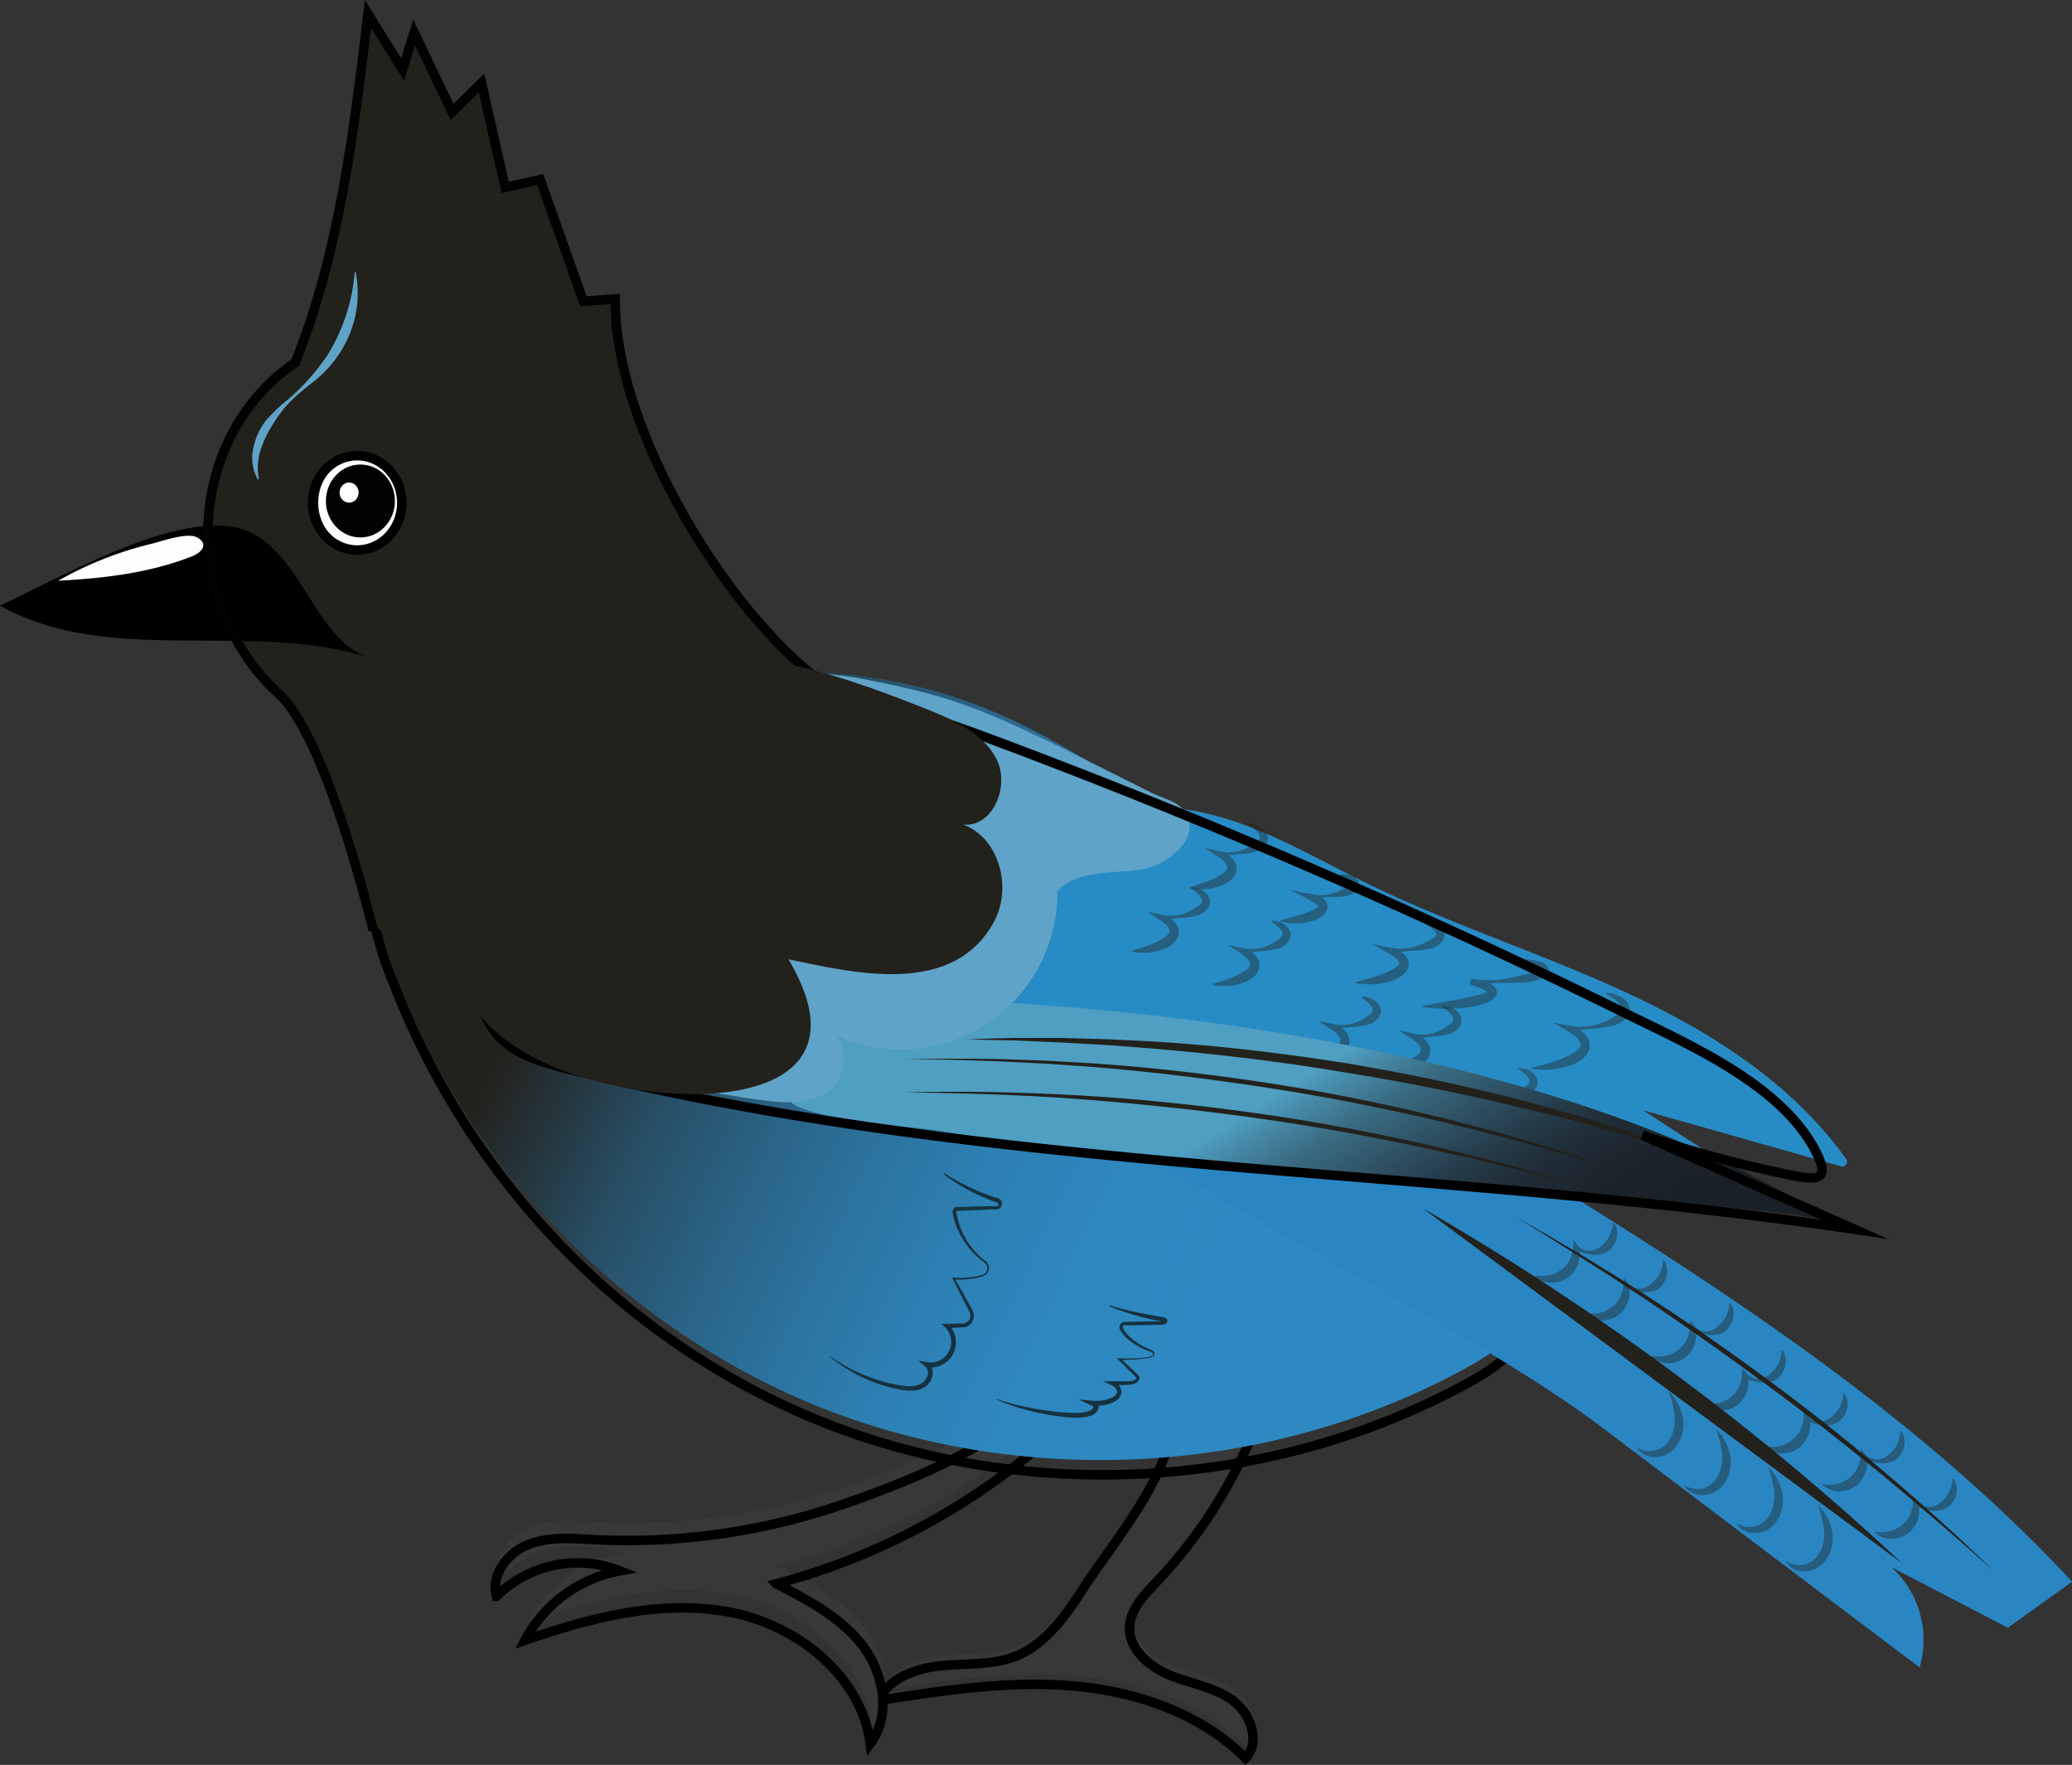 <svg id="Layer_1" data-name="Layer 1" xmlns="http://www.w3.org/2000/svg" xmlns:xlink="http://www.w3.org/1999/xlink" viewBox="0 0 436.53 371.72"><rect x="0" y="0" width="436.53" height="371.72" fill="#333333" stroke="none"/><defs><style>.cls-1{fill:#383838;}.cls-12,.cls-2{fill:none;stroke-miterlimit:10;stroke-width:2px;}.cls-2{stroke:#000;}.cls-3{fill:url(#linear-gradient);}.cls-4{fill:#2986c3;}.cls-5{fill:#23211c;}.cls-6{fill:#fff;}.cls-7{fill:#020202;}.cls-8{fill:#278cc5;}.cls-9{opacity:0.41;}.cls-10{fill:url(#linear-gradient-2);}.cls-11{fill:#5fa3c8;}.cls-12{stroke:#020202;}.cls-13{fill:#153240;}.cls-14{fill:#fdfdfd;}</style><linearGradient id="linear-gradient" x1="-2037.83" y1="378.99" x2="-1817.41" y2="274.73" gradientTransform="matrix(-1, 0, 0, 1, -1665.18, 0)" gradientUnits="userSpaceOnUse"><stop offset="0.19" stop-color="#2e89c2"/><stop offset="0.3" stop-color="#2e87be"/><stop offset="0.4" stop-color="#2d80b3"/><stop offset="0.49" stop-color="#2c74a1"/><stop offset="0.58" stop-color="#2a6487"/><stop offset="0.68" stop-color="#284f66"/><stop offset="0.76" stop-color="#25363d"/><stop offset="0.83" stop-color="#23211c"/></linearGradient><linearGradient id="linear-gradient-2" x1="-2037.18" y1="390.01" x2="-1916.66" y2="198.14" gradientTransform="matrix(-1, 0, 0, 1, -1665.18, 0)" gradientUnits="userSpaceOnUse"><stop offset="0" stop-color="#1a2027"/><stop offset="0.05" stop-color="#1b232b"/><stop offset="0.1" stop-color="#1f2c36"/><stop offset="0.14" stop-color="#253b48"/><stop offset="0.18" stop-color="#2e5062"/><stop offset="0.23" stop-color="#3a6c83"/><stop offset="0.27" stop-color="#478dac"/><stop offset="0.29" stop-color="#4f9fc2"/></linearGradient></defs><title>jay</title><path class="cls-1" d="M298.26,436c-3.6,5.5-7.71,11.19-13.83,13.6-4.92,1.95-10.4,1.47-15.66,2s-11,2.53-13.23,7.33c13.41-2.09,27-4.19,40.49-3.1s27.23,5.66,36.85,15.24c3.25-3.42,1.09-9.42-2.74-12.18s-8.7-3.49-13.08-5.24-8.74-5.39-8.61-10.1c.1-3.82,3.08-6.85,5.71-9.63a102,102,0,0,0,25.15-46.4c-4.11.54-23.09.38-25.39,3.36s1.82,4.1,2.77,7.45C319.65,408.83,303.7,427.16,298.26,436Z" transform="translate(-69.98 -102.9)"/><path class="cls-2" d="M297.78,438.13c-3.6,5.51-7.72,11.2-13.83,13.61-4.92,1.94-10.4,1.47-15.66,2s-11,2.52-13.24,7.33c13.41-2.09,27-4.19,40.5-3.11s27.23,5.67,36.84,15.24c3.25-3.42,1.09-9.41-2.73-12.17s-8.7-3.49-13.08-5.25-8.75-5.38-8.62-10.1c.11-3.82,3.08-6.85,5.72-9.62a102,102,0,0,0,25.14-46.4c-4.1.54-23.08.38-25.39,3.36s1.83,4.1,2.77,7.45C319.17,411,303.22,429.29,297.78,438.13Z" transform="translate(-69.98 -102.9)"/><path class="cls-1" d="M195.7,423.47c-4.69-.24-9.56-.7-13.94,1s-8,6.4-6.76,10.92a24.36,24.36,0,0,1,26-5.35A28.49,28.49,0,0,0,181,444.68c13.77-4.76,28.46-8.59,42.79-6s28.08,13.32,30,27.77c4.5-6,2.89-14.87-1.7-20.77s-11.44-9.5-18.08-12.91A141.33,141.33,0,0,0,297,396.85a41.57,41.57,0,0,0-6.53-4c-9.87,10.83-28.42,18.28-42,23A139.39,139.39,0,0,1,195.7,423.47Z" transform="translate(-69.98 -102.9)"/><path class="cls-2" d="M195.28,427.19c-4.69-.24-9.56-.7-13.94,1s-8,6.4-6.76,10.92a24.36,24.36,0,0,1,26-5.35,28.47,28.47,0,0,0-20,14.63c13.76-4.76,28.46-8.59,42.79-6s28.08,13.32,29.95,27.77c4.5-6,2.88-14.87-1.7-20.77s-11.44-9.5-18.08-12.91a141.33,141.33,0,0,0,63.06-35.95,40.91,40.91,0,0,0-6.54-3.95c-9.87,10.83-28.41,18.28-42,23A139.39,139.39,0,0,1,195.28,427.19Z" transform="translate(-69.98 -102.9)"/><path class="cls-3" d="M238.48,397.52c44.75,19.39,98.44,16.78,141.09-6.87,5.6-3.11,11.66-7.6,11.83-14,.22-8.64-9.86-13.27-18.17-15.65l-48.58-13.86c-10.36-3-20.92-6-29.88-12S278.52,319.66,278,308.9s7.38-22.1,18.13-22.86c4.87-.34,9.76,1.37,14.6.71s9.76-5.55,7.64-10c-.82-1.71-2.49-2.83-4.07-3.87-11.4-7.46-22.87-15-35.42-20.25-35.17-14.81-77.42-9.07-108.69,12.27-6.45,4.41-17.88,11.69-21.25,19.06-3.58,7.81.8,15.91,3.85,23.8a162.75,162.75,0,0,0,31.14,50.29A159.91,159.91,0,0,0,238.48,397.52Z" transform="translate(-69.98 -102.9)"/><path class="cls-2" d="M147.66,293.88c4,13,2,8,5.57,17a165.26,165.26,0,0,0,31.14,50.29A159.71,159.71,0,0,0,239,400.64C283.69,420,337.38,417.42,380,393.77c5.61-3.11,11.66-7.6,11.83-14,.23-8.64-9.86-13.27-18.17-15.64l-48.58-13.87c-10.36-3-20.91-6-29.88-12S279,322.78,278.43,312s7.39-22.1,18.14-22.86c4.87-.34,9.75,1.37,14.59.71s9.76-5.55,7.64-9.95c-.82-1.71-2.48-2.84-4.07-3.88-11.39-7.46-25.52-7.87-38.07-13.16" transform="translate(-69.98 -102.9)"/><path class="cls-4" d="M474.41,454.09A20.76,20.76,0,0,0,468.5,433L493,445.74l13.54-9.7C469.77,396.53,423,368,377,339.94c-18.18-11.05-37.24-22.28-58.23-26.94-13.65-3-57.48-8.17-42.06,6.88,30.86,30.13,96.63,57.84,131,83.83Q441,428.92,474.41,454.09Z" transform="translate(-69.98 -102.9)"/><path class="cls-5" d="M240.66,244.88c-19.92-16.25-41.69-53.33-41.27-79l-6.73.51-9.1-25.65-7.37,1.66-5-22-6.2,6.12-8-16.76-2.44,7.78-7.28-11.67c-3,24.9-6,50.13-15.32,73.43-11,7.44-17.43,19.75-18.32,33s4.86,27.81,14.75,36.68c8.12,7.29,15.07,36.05,19.25,45.89,6,14,4.25-12.31,14.36-21.14a109.25,109.25,0,0,1,53.29-25.45c10.61-1.8,14.64-2.55,25.32-3.9" transform="translate(-69.98 -102.9)"/><path d="M70,230.47c23,12.88,52.36,3.07,77.52,10.83-11.78-3.64-14.51-25.15-28.6-27.46C105.1,211.58,82.16,224.76,70,230.47Z" transform="translate(-69.98 -102.9)"/><ellipse class="cls-6" cx="76.27" cy="105.88" rx="9.22" ry="9.74"/><ellipse class="cls-7" cx="75.93" cy="105.52" rx="7.27" ry="7.68"/><ellipse class="cls-2" cx="75.25" cy="105.91" rx="9.41" ry="9.94"/><ellipse class="cls-6" cx="73.55" cy="103.75" rx="2.01" ry="2.12"/><path class="cls-5" d="M470.73,432.17a551.05,551.05,0,0,0-101-74.78" transform="translate(-69.98 -102.9)"/><path class="cls-8" d="M179.71,320c-5.15-3.2-10.61-8.45-5.15-15.58a8.87,8.87,0,0,1,5-3.2l99.68-23.54c13.88-3.27,28.23-6.57,42.26-4,12.93,2.32,24.42,9.37,36.21,15.15,18.12,8.89,37.5,15,55.78,23.53,17.46,8.17,34.32,19,45.45,34.67a1,1,0,0,1-1.08,1.53l-41.68-11.81,32,20.92c-6.32-4.14-26.25-1.83-34.26-2.49q-18.33-1.5-36.64-3.36-35.38-3.6-70.63-8.54C283.13,340,259.84,335.62,236.4,332,216.42,329,197.91,331.36,179.71,320Z" transform="translate(-69.98 -102.9)"/><g class="cls-9"><path class="cls-5" d="M333.07,276.42a5.4,5.4,0,0,1,2,.43,3.48,3.48,0,0,1,1.73,1.5,2.35,2.35,0,0,1,.25,1.4,2.71,2.71,0,0,1-.57,1.26,4.23,4.23,0,0,1-1.88,1.27,18.79,18.79,0,0,1-4,.59l-3.89.46.27-1.12a4.66,4.66,0,0,1,3.35,2.63,2.93,2.93,0,0,1-.35,2.64,4.88,4.88,0,0,1-1.71,1.5,10.27,10.27,0,0,1-3.8,1.14,11.87,11.87,0,0,1-3.81-.14v-.2c1.2-.41,2.36-.75,3.47-1.17a17.43,17.43,0,0,0,3.07-1.46,4.67,4.67,0,0,0,1.06-.88,1,1,0,0,0,.26-.85,4.52,4.52,0,0,0-2-2.14l-2.73-1.78,3,.66a8.53,8.53,0,0,0,7.09-1.36,6.9,6.9,0,0,0,1.22-.92.91.91,0,0,0,.27-.9,3.17,3.17,0,0,0-.89-1.22c-.43-.39-.94-.76-1.47-1.15Z" transform="translate(-69.98 -102.9)"/></g><g class="cls-9"><path class="cls-5" d="M352.25,287a5.66,5.66,0,0,1,1.91.17,3.66,3.66,0,0,1,1,.37,2.29,2.29,0,0,1,.92.85,1.65,1.65,0,0,1,0,1.64,2.65,2.65,0,0,1-.91.94,5,5,0,0,1-1.91.73c-1.29.2-2.54.09-3.76.17s-2.42.24-3.67.4l.21-1.18a7.26,7.26,0,0,1,1.81.52,4.17,4.17,0,0,1,.9.56,2.44,2.44,0,0,1,.78,1.07,2,2,0,0,1-.12,1.61,3.2,3.2,0,0,1-.84,1,5.87,5.87,0,0,1-1.79.92,13.09,13.09,0,0,1-3.57.6,13.52,13.52,0,0,1-3.53-.34v-.2c1.12-.38,2.22-.67,3.29-1a30.85,30.85,0,0,0,3.08-1,7.9,7.9,0,0,0,1.27-.63,1.25,1.25,0,0,0,.32-.26c0-.06.05,0,.07,0s-.29-.5-.68-.76a9.67,9.67,0,0,0-1.35-.82l-4-2.06,4.18.88a10.94,10.94,0,0,0,3.56.19,12,12,0,0,0,3.36-1.12c.51-.22,1-.46,1.41-.67a1.19,1.19,0,0,0,.39-.29c0-.06.07,0,.06-.07a1.18,1.18,0,0,0-.31-.46c-.18-.16-.39-.33-.62-.5-.46-.32-1-.62-1.52-.95Z" transform="translate(-69.98 -102.9)"/></g><g class="cls-9"><path class="cls-5" d="M369.84,297a6.6,6.6,0,0,1,2.18.36,3.57,3.57,0,0,1,2,1.51,2,2,0,0,1,.16,1.65,3,3,0,0,1-.86,1.22,5.38,5.38,0,0,1-2.14,1,29.74,29.74,0,0,1-4.33.45l-4.25.43.24-1.15a7.82,7.82,0,0,1,2.05.75,3.79,3.79,0,0,1,1.74,1.88,2.49,2.49,0,0,1,0,1.62,3.59,3.59,0,0,1-.77,1.23,6.14,6.14,0,0,1-2,1.28,13.59,13.59,0,0,1-4.13.95,15.28,15.28,0,0,1-4.11-.21v-.2c1.31-.4,2.59-.72,3.83-1.12a23.73,23.73,0,0,0,3.53-1.35,7.09,7.09,0,0,0,1.39-.85,1.82,1.82,0,0,0,.34-.41.59.59,0,0,0,.05-.35,2.25,2.25,0,0,0-.84-1.08,9.14,9.14,0,0,0-1.54-1L359,301.74l3.63.7a12.39,12.39,0,0,0,4.12.14,12.87,12.87,0,0,0,3.85-1.36,11.71,11.71,0,0,0,1.56-.89,1.46,1.46,0,0,0,.39-.43.43.43,0,0,0,0-.38,2,2,0,0,0-.39-.62,8.75,8.75,0,0,0-.7-.61c-.52-.39-1.12-.75-1.73-1.12Z" transform="translate(-69.98 -102.9)"/></g><g class="cls-9"><path class="cls-5" d="M390.19,305a13.54,13.54,0,0,1,2.84.11,8.63,8.63,0,0,1,1.45.33,3,3,0,0,1,1.52,1,1.36,1.36,0,0,1,.26.74,1.39,1.39,0,0,1-.22.79,2.21,2.21,0,0,1-.4.45,3.89,3.89,0,0,1-.39.28,7.78,7.78,0,0,1-1.45.63,12.32,12.32,0,0,1-2.84.52c-1.9.14-3.78,0-5.63.08s-3.71.23-5.58.39l.13-1.23a14.75,14.75,0,0,1,2.67.45,7.69,7.69,0,0,1,1.36.52,4,4,0,0,1,.71.47,1.84,1.84,0,0,1,.66,1,1.49,1.49,0,0,1,0,.81,1.9,1.9,0,0,1-.32.59,2.26,2.26,0,0,1-.38.38,2,2,0,0,1-.36.26,7.1,7.1,0,0,1-1.36.67,16.66,16.66,0,0,1-2.65.68,32.33,32.33,0,0,1-5.27.45,32.91,32.91,0,0,1-5.24-.38v-.2c3.42-.72,6.82-1.2,10.09-1.94.82-.19,1.63-.36,2.37-.61a5.5,5.5,0,0,0,1-.4.63.63,0,0,0,.17-.1l.1-.07c.05-.05,0,.1,0,.22s0,.05,0,0a2.25,2.25,0,0,0-.35-.27,6.92,6.92,0,0,0-1-.5c-.74-.31-1.54-.59-2.35-.84l.14-1.23a26.77,26.77,0,0,0,5.51.23,29.74,29.74,0,0,0,5.41-1.05c.88-.22,1.76-.42,2.58-.64a6.61,6.61,0,0,0,1.12-.4l.18-.11s.08-.06.08-.05,0,0,0,0,0,.07,0,.1,0,.06,0,.08l0,0a2.46,2.46,0,0,0-.75-.57c-.37-.19-.77-.37-1.19-.54l-2.59-1Z" transform="translate(-69.98 -102.9)"/></g><g class="cls-9"><path class="cls-5" d="M408.43,312a7.22,7.22,0,0,1,2.44.56,4.22,4.22,0,0,1,2.12,1.78,2.49,2.49,0,0,1,.24,1.69,3,3,0,0,1-.79,1.43,5.51,5.51,0,0,1-2.33,1.39,26.29,26.29,0,0,1-4.89.73c-1.6.17-3.2.35-4.84.48l.26-1.14a8.41,8.41,0,0,1,2.28,1,4.39,4.39,0,0,1,1.82,2.14,3.21,3.21,0,0,1-.58,3.09,6.5,6.5,0,0,1-2.13,1.65,14.46,14.46,0,0,1-4.66,1.3,17.19,17.19,0,0,1-4.7-.07v-.2c1.5-.4,3-.79,4.38-1.25a22.72,22.72,0,0,0,4-1.66,5.41,5.41,0,0,0,1.49-1.11,1.19,1.19,0,0,0,.39-1.17,3,3,0,0,0-1-1.39,10.25,10.25,0,0,0-1.73-1.22l-3-1.72,3.29.59a12.74,12.74,0,0,0,9-1.53,8,8,0,0,0,1.68-1.13,1.38,1.38,0,0,0,.42-.6,1,1,0,0,0,0-.63,4,4,0,0,0-1.26-1.5,20,20,0,0,0-1.95-1.3Z" transform="translate(-69.98 -102.9)"/></g><g class="cls-9"><path class="cls-5" d="M410,360.42a4.07,4.07,0,0,1,.53,3.4,4.79,4.79,0,0,1-.79,1.66,3.78,3.78,0,0,1-1.4,1.23,5.59,5.59,0,0,1-3.51.34,7.93,7.93,0,0,1-3.19-1.15l.86-.47a5.55,5.55,0,0,1-.05,3.62,6.13,6.13,0,0,1-2.22,3,5.77,5.77,0,0,1-3.58,1,5,5,0,0,1-3.25-1.31l.09-.18a7.68,7.68,0,0,0,3-.09,6.38,6.38,0,0,0,2.45-1.15,6.21,6.21,0,0,0,1.74-2,6.89,6.89,0,0,0,.75-2.74l.07-1.56.8,1.09a3.19,3.19,0,0,0,2.54,1.27,4,4,0,0,0,2.55-1.09,9.66,9.66,0,0,0,.91-.9,6.13,6.13,0,0,0,.74-1.11,6.77,6.77,0,0,0,.73-2.81Z" transform="translate(-69.98 -102.9)"/></g><g class="cls-9"><path class="cls-5" d="M420.54,368.34a4,4,0,0,1,.53,3.4,4.77,4.77,0,0,1-.78,1.66,3.76,3.76,0,0,1-1.41,1.24,5.65,5.65,0,0,1-3.51.33,8,8,0,0,1-3.19-1.15l.87-.47A5.49,5.49,0,0,1,413,377a6.07,6.07,0,0,1-2.21,3,5.9,5.9,0,0,1-3.58,1,5,5,0,0,1-3.26-1.32l.1-.18a7.69,7.69,0,0,0,3-.08,6.62,6.62,0,0,0,2.45-1.16,6,6,0,0,0,1.73-2,6.73,6.73,0,0,0,.76-2.74l.06-1.56.81,1.1a3.19,3.19,0,0,0,2.54,1.26,4,4,0,0,0,2.55-1.09,11,11,0,0,0,.91-.9,6,6,0,0,0,.73-1.1,6.71,6.71,0,0,0,.73-2.82Z" transform="translate(-69.98 -102.9)"/></g><g class="cls-9"><path class="cls-5" d="M434.54,377.34a4,4,0,0,1,.53,3.4,4.77,4.77,0,0,1-.78,1.66,3.76,3.76,0,0,1-1.41,1.24,5.65,5.65,0,0,1-3.51.33,8,8,0,0,1-3.19-1.15l.87-.47A5.49,5.49,0,0,1,427,386a6.07,6.07,0,0,1-2.21,3,5.9,5.9,0,0,1-3.58,1,5,5,0,0,1-3.26-1.32l.1-.18a7.69,7.69,0,0,0,3-.08,6.62,6.62,0,0,0,2.45-1.16,6,6,0,0,0,1.73-2,6.73,6.73,0,0,0,.76-2.74l.06-1.56.81,1.1a3.19,3.19,0,0,0,2.54,1.26,4,4,0,0,0,2.55-1.09,11,11,0,0,0,.91-.9,6,6,0,0,0,.73-1.1,6.71,6.71,0,0,0,.73-2.82Z" transform="translate(-69.98 -102.9)"/></g><g class="cls-9"><path class="cls-5" d="M445.54,387.34a4,4,0,0,1,.53,3.4,4.77,4.77,0,0,1-.78,1.66,3.76,3.76,0,0,1-1.41,1.24,5.65,5.65,0,0,1-3.51.33,8,8,0,0,1-3.19-1.15l.87-.47A5.49,5.49,0,0,1,438,396a6.07,6.07,0,0,1-2.21,3,5.9,5.9,0,0,1-3.58,1,5,5,0,0,1-3.26-1.32l.1-.18a7.69,7.69,0,0,0,3-.08,6.62,6.62,0,0,0,2.45-1.16,6,6,0,0,0,1.73-2,6.73,6.73,0,0,0,.76-2.74l.06-1.56.81,1.1a3.19,3.19,0,0,0,2.54,1.26,4,4,0,0,0,2.55-1.09,11,11,0,0,0,.91-.9,6,6,0,0,0,.73-1.1,6.71,6.71,0,0,0,.73-2.82Z" transform="translate(-69.98 -102.9)"/></g><g class="cls-9"><path class="cls-5" d="M458.54,396.34a4,4,0,0,1,.53,3.4,4.77,4.77,0,0,1-.78,1.66,3.76,3.76,0,0,1-1.41,1.24,5.65,5.65,0,0,1-3.51.33,8,8,0,0,1-3.19-1.15l.87-.47A5.49,5.49,0,0,1,451,405a6.07,6.07,0,0,1-2.21,3,5.9,5.9,0,0,1-3.58,1,5,5,0,0,1-3.26-1.32l.1-.18a7.69,7.69,0,0,0,3-.08,6.62,6.62,0,0,0,2.45-1.16,6,6,0,0,0,1.73-2,6.73,6.73,0,0,0,.76-2.74l.06-1.56.81,1.1a3.19,3.19,0,0,0,2.54,1.26,4,4,0,0,0,2.55-1.09,11,11,0,0,0,.91-.9,6,6,0,0,0,.73-1.1,6.71,6.71,0,0,0,.73-2.82Z" transform="translate(-69.98 -102.9)"/></g><g class="cls-9"><path class="cls-5" d="M470.54,404.34a4,4,0,0,1,.53,3.4,4.77,4.77,0,0,1-.78,1.66,3.76,3.76,0,0,1-1.41,1.24,5.65,5.65,0,0,1-3.51.33,8,8,0,0,1-3.19-1.15l.87-.47A5.49,5.49,0,0,1,463,413a6.07,6.07,0,0,1-2.21,3,5.9,5.9,0,0,1-3.58,1,5,5,0,0,1-3.26-1.32l.1-.18a7.69,7.69,0,0,0,3-.08,6.62,6.62,0,0,0,2.45-1.16,6,6,0,0,0,1.73-2,6.73,6.73,0,0,0,.76-2.74l.06-1.56.81,1.1a3.19,3.19,0,0,0,2.54,1.26,4,4,0,0,0,2.55-1.09,11,11,0,0,0,.91-.9,6,6,0,0,0,.73-1.1,6.71,6.71,0,0,0,.73-2.82Z" transform="translate(-69.98 -102.9)"/></g><g class="cls-9"><path class="cls-5" d="M481.54,414.34a4,4,0,0,1,.53,3.4,4.77,4.77,0,0,1-.78,1.66,3.76,3.76,0,0,1-1.41,1.24,5.65,5.65,0,0,1-3.51.33,8,8,0,0,1-3.19-1.15l.87-.47A5.49,5.49,0,0,1,474,423a6.07,6.07,0,0,1-2.21,3,5.9,5.9,0,0,1-3.58,1,5,5,0,0,1-3.26-1.32l.1-.18a7.69,7.69,0,0,0,3-.08,6.62,6.62,0,0,0,2.45-1.16,6,6,0,0,0,1.73-2,6.73,6.73,0,0,0,.76-2.74l.06-1.56.81,1.1a3.19,3.19,0,0,0,2.54,1.26,4,4,0,0,0,2.55-1.09,11,11,0,0,0,.91-.9,6,6,0,0,0,.73-1.1,6.71,6.71,0,0,0,.73-2.82Z" transform="translate(-69.98 -102.9)"/></g><g class="cls-9"><path class="cls-5" d="M320.9,289.81a5.2,5.2,0,0,1,2,.43,3.41,3.41,0,0,1,1.73,1.49,2.43,2.43,0,0,1,.25,1.4,2.71,2.71,0,0,1-.57,1.26,4,4,0,0,1-1.89,1.27,18.73,18.73,0,0,1-4,.6l-3.89.45.27-1.12a4.69,4.69,0,0,1,3.35,2.63,3,3,0,0,1-.35,2.64,5,5,0,0,1-1.71,1.51,10.52,10.52,0,0,1-3.8,1.14,12.16,12.16,0,0,1-3.81-.15l0-.2c1.2-.41,2.36-.74,3.47-1.17a17.45,17.45,0,0,0,3.07-1.45,4.54,4.54,0,0,0,1.07-.89.93.93,0,0,0,.25-.85c-.14-.69-1-1.51-2-2.14l-2.73-1.77,3,.65a9.37,9.37,0,0,0,3.73.1,9.59,9.59,0,0,0,3.36-1.46,6.9,6.9,0,0,0,1.22-.92.89.89,0,0,0,.26-.9,2.94,2.94,0,0,0-.88-1.21,14.06,14.06,0,0,0-1.48-1.15Z" transform="translate(-69.98 -102.9)"/></g><g class="cls-9"><path class="cls-5" d="M337.9,296.81a5.2,5.2,0,0,1,2,.43,3.41,3.41,0,0,1,1.73,1.49,2.43,2.43,0,0,1,.25,1.4,2.71,2.71,0,0,1-.57,1.26,4,4,0,0,1-1.89,1.27,18.73,18.73,0,0,1-4,.6l-3.89.45.27-1.12a4.69,4.69,0,0,1,3.35,2.63,3,3,0,0,1-.35,2.64,5,5,0,0,1-1.71,1.51,10.52,10.52,0,0,1-3.8,1.14,12.16,12.16,0,0,1-3.81-.15l0-.2c1.2-.41,2.36-.74,3.47-1.17a17.45,17.45,0,0,0,3.07-1.45,4.54,4.54,0,0,0,1.07-.89.93.93,0,0,0,.25-.85c-.14-.69-1-1.51-2-2.14l-2.73-1.77,3,.65a9.37,9.37,0,0,0,3.73.1,9.59,9.59,0,0,0,3.36-1.46,6.9,6.9,0,0,0,1.22-.92.89.89,0,0,0,.26-.9,2.94,2.94,0,0,0-.88-1.21,14.06,14.06,0,0,0-1.48-1.15Z" transform="translate(-69.98 -102.9)"/></g><g class="cls-9"><path class="cls-5" d="M356.9,312.81a5.2,5.2,0,0,1,2,.43,3.41,3.41,0,0,1,1.73,1.49,2.43,2.43,0,0,1,.25,1.4,2.71,2.71,0,0,1-.57,1.26,4,4,0,0,1-1.89,1.27,18.73,18.73,0,0,1-4,.6l-3.89.45.27-1.12a4.69,4.69,0,0,1,3.35,2.63,3,3,0,0,1-.35,2.64,5,5,0,0,1-1.71,1.51,10.52,10.52,0,0,1-3.8,1.14,12.16,12.16,0,0,1-3.81-.15l0-.2c1.2-.41,2.36-.74,3.47-1.17a17.45,17.45,0,0,0,3.07-1.45,4.54,4.54,0,0,0,1.07-.89.93.93,0,0,0,.25-.85c-.14-.69-1-1.51-2-2.14l-2.73-1.77,3,.65a9.37,9.37,0,0,0,3.73.1,9.59,9.59,0,0,0,3.36-1.46,6.9,6.9,0,0,0,1.22-.92.89.89,0,0,0,.26-.9,2.94,2.94,0,0,0-.88-1.21,14.06,14.06,0,0,0-1.48-1.15Z" transform="translate(-69.98 -102.9)"/></g><g class="cls-9"><path class="cls-5" d="M373.9,314.81a5.2,5.2,0,0,1,2,.43,3.41,3.41,0,0,1,1.73,1.49,2.43,2.43,0,0,1,.25,1.4,2.71,2.71,0,0,1-.57,1.26,4,4,0,0,1-1.89,1.27,18.73,18.73,0,0,1-4,.6l-3.89.45.27-1.12a4.69,4.69,0,0,1,3.35,2.63,3,3,0,0,1-.35,2.64,5,5,0,0,1-1.71,1.51,10.52,10.52,0,0,1-3.8,1.14,12.16,12.16,0,0,1-3.81-.15l0-.2c1.2-.41,2.36-.74,3.47-1.17a17.45,17.45,0,0,0,3.07-1.45,4.54,4.54,0,0,0,1.07-.89.93.93,0,0,0,.25-.85c-.14-.69-1-1.51-2-2.14l-2.73-1.77,3,.65a9.37,9.37,0,0,0,3.73.1,9.59,9.59,0,0,0,3.36-1.46,6.9,6.9,0,0,0,1.22-.92.89.89,0,0,0,.26-.9,2.94,2.94,0,0,0-.88-1.21,14.06,14.06,0,0,0-1.48-1.15Z" transform="translate(-69.98 -102.9)"/></g><g class="cls-9"><path class="cls-5" d="M389.9,327.81a5.2,5.2,0,0,1,2,.43,3.41,3.41,0,0,1,1.73,1.49,2.43,2.43,0,0,1,.25,1.4,2.71,2.71,0,0,1-.57,1.26,4,4,0,0,1-1.89,1.27,18.73,18.73,0,0,1-4,.6l-3.89.45.27-1.12a4.69,4.69,0,0,1,3.35,2.63,3,3,0,0,1-.35,2.64,5,5,0,0,1-1.71,1.51,10.52,10.52,0,0,1-3.8,1.14,12.16,12.16,0,0,1-3.81-.15l0-.2c1.2-.41,2.36-.74,3.47-1.17a17.45,17.45,0,0,0,3.07-1.45,4.54,4.54,0,0,0,1.07-.89.93.93,0,0,0,.25-.85c-.14-.69-1-1.51-2-2.14l-2.73-1.77,3,.65a9.37,9.37,0,0,0,3.73.1,9.59,9.59,0,0,0,3.36-1.46,6.9,6.9,0,0,0,1.22-.92.89.89,0,0,0,.26-.9,2.94,2.94,0,0,0-.88-1.21,14.06,14.06,0,0,0-1.48-1.15Z" transform="translate(-69.98 -102.9)"/></g><path class="cls-10" d="M266.93,313.43c56.63,1.66,138.05,14,186.33,45.18a.57.57,0,0,1-.43,1c-11.38-2.39-42.17-4-47.17-4.77-13-2-23-2-36.61-3.13-22.48-1.86-45.06-2.56-67.44-5.47q-16.77-2.17-33.44-5.15c-5.05-.91-29.43-2.4-32.07-6.61C230.52,325.64,259.94,313.22,266.93,313.43Z" transform="translate(-69.98 -102.9)"/><path class="cls-5" d="M273.56,321.79c3.33-.11,6.67-.21,10-.28l10,0,10,.29,10,.5c13.34.83,26.63,2.43,39.84,4.5,13.18,2.22,26.28,4.94,39.19,8.38l9.66,2.7,9.58,2.91,9.49,3.2q4.71,1.68,9.4,3.44Q426,346,421.2,344.47l-9.61-2.76L402,339.07l-9.69-2.42c-12.95-3.12-26-5.84-39.15-7.9-13.12-2.23-26.35-3.78-39.62-4.94l-10-.78-10-.56-10-.43C280.23,322,276.9,321.89,273.56,321.79Z" transform="translate(-69.98 -102.9)"/><path class="cls-5" d="M260.35,326l10-.13,10,.08,10,.35,10,.57c13.32.92,26.6,2.5,39.78,4.61s26.26,4.9,39.19,8.26l9.66,2.63,9.6,2.84,9.51,3.1,9.45,3.31L408,348.54l-9.58-2.87-9.63-2.7-9.68-2.5c-12.94-3.19-26-5.91-39.16-8s-26.39-3.76-39.67-4.84l-10-.7-10-.5-10-.32Z" transform="translate(-69.98 -102.9)"/><path class="cls-5" d="M260.43,333c12.35-.34,24.73-.1,37.07.62s24.66,2,36.91,3.71,24.43,4,36.49,6.73l9,2.15,9,2.34,8.92,2.55,8.85,2.74-8.93-2.49-9-2.33-9-2.19-9-2c-12.07-2.59-24.23-4.8-36.46-6.49s-24.5-3-36.82-3.93S272.78,333.11,260.43,333Z" transform="translate(-69.98 -102.9)"/><path class="cls-11" d="M201.79,329.57q13.59,2.83,27.34,4.87c5.3.78,11.23,1.33,15.53-1.86s4.32-11.59-.92-12.76a33,33,0,0,0,49-29.23c4.17-4.42,11.2-3.67,17.22-4.49s12.86-6.48,9.94-11.81c-1.41-2.57-4.7-3.11-7.32-4.42-33.93-17-38.37-19.6-60.93-24-15.82-3.08-43.68-.76-56.41,12.6-7.76,8.14-17.08,26.39-21.06,36.64C166.14,315.85,184.31,325.92,201.79,329.57Z" transform="translate(-69.98 -102.9)"/><path class="cls-2" d="M412.51,316.37q-64.36-31.71-131.66-57c-16.8-6.31-34.37-12.4-52.26-10.88-28.57,2.43-53.79,26.62-57.4,55.07-.72,5.65-.52,11.85,2.89,16.42,3.59,4.8,9.83,6.64,15.65,8.09,88.41,22.06,180.88,20.38,271,33.76L416,342a264.64,264.64,0,0,0,28.85,7.9c7.19,1.53,11.56,2.66,7.36-5.08C444.76,331.12,425.66,322.85,412.51,316.37Z" transform="translate(-69.98 -102.9)"/><path class="cls-12" d="M237.85,244.35" transform="translate(-69.98 -102.9)"/><path class="cls-12" d="M240.89,244.85c-19.93-16.25-41.69-53.33-41.28-79l-6.72.52-9.11-25.65-7.36,1.65-5-22-6.19,6.13-8-16.76-2.45,7.77-7.27-11.66c-3,24.9-6,50.13-15.33,73.42-11,7.45-17.42,19.76-18.32,33s4.86,27.8,14.76,36.68c8.12,7.28,16,33.92,20,49.92" transform="translate(-69.98 -102.9)"/><g class="cls-9"><path class="cls-5" d="M453,419.86a11.13,11.13,0,0,1,2.74,4.57,8.29,8.29,0,0,1-.26,5.61,6.71,6.71,0,0,1-1.7,2.4,5.48,5.48,0,0,1-2.69,1.31,5.24,5.24,0,0,1-2.86-.28,3.77,3.77,0,0,1-2-1.82,4.76,4.76,0,0,0,4.5.59,5.24,5.24,0,0,0,2.94-3,8.7,8.7,0,0,0,.56-4.5A26.63,26.63,0,0,0,453,419.86Z" transform="translate(-69.98 -102.9)"/></g><g class="cls-9"><path class="cls-5" d="M442.51,411.87a10.9,10.9,0,0,1,2.74,4.57A8.26,8.26,0,0,1,445,422a6.9,6.9,0,0,1-1.71,2.41,5.49,5.49,0,0,1-2.68,1.31,5.36,5.36,0,0,1-2.87-.28,3.79,3.79,0,0,1-2-1.83,4.77,4.77,0,0,0,4.5.59,5.19,5.19,0,0,0,2.94-3,8.77,8.77,0,0,0,.57-4.49A27.31,27.31,0,0,0,442.51,411.87Z" transform="translate(-69.98 -102.9)"/></g><g class="cls-9"><path class="cls-5" d="M431.51,403.87a10.9,10.9,0,0,1,2.74,4.57A8.26,8.26,0,0,1,434,414a6.9,6.9,0,0,1-1.71,2.41,5.49,5.49,0,0,1-2.68,1.31,5.36,5.36,0,0,1-2.87-.28,3.79,3.79,0,0,1-2-1.83,4.77,4.77,0,0,0,4.5.59,5.19,5.19,0,0,0,2.94-3,8.77,8.77,0,0,0,.57-4.49A27.31,27.31,0,0,0,431.51,403.87Z" transform="translate(-69.98 -102.9)"/></g><g class="cls-9"><path class="cls-5" d="M421.51,395.87a10.9,10.9,0,0,1,2.74,4.57A8.26,8.26,0,0,1,424,406a6.9,6.9,0,0,1-1.71,2.41,5.49,5.49,0,0,1-2.68,1.31,5.36,5.36,0,0,1-2.87-.28,3.79,3.79,0,0,1-2-1.83,4.77,4.77,0,0,0,4.5.59,5.19,5.19,0,0,0,2.94-3,8.77,8.77,0,0,0,.57-4.49A27.31,27.31,0,0,0,421.51,395.87Z" transform="translate(-69.98 -102.9)"/></g><path class="cls-5" d="M490.26,434q-11.72-10.53-23.85-20.54c-8.12-6.65-16.36-13.14-24.82-19.34s-17-12.27-25.75-18.09l-6.57-4.32-6.64-4.23L396,363.31l-6.73-4.1,6.86,3.87,6.8,4,6.72,4.12,6.65,4.21c8.83,5.69,17.46,11.7,25.92,17.92s16.7,12.77,24.72,19.56S482.73,426.68,490.26,434Z" transform="translate(-69.98 -102.9)"/><path class="cls-13" d="M268.92,350A46.82,46.82,0,0,0,279.33,355l.68.22a1.5,1.5,0,0,1,.81.48,1.21,1.21,0,0,1-.44,1.83,1.37,1.37,0,0,1-.5.11l-.36,0-.73,0-1.45.07-2.9.13-2.82.1a.18.18,0,0,0-.14.14v.06l0,.18.06.34c.09.46.19.92.32,1.38a15.64,15.64,0,0,0,1,2.65,16.27,16.27,0,0,0,3.32,4.62,12.12,12.12,0,0,0,1.08.94,2.33,2.33,0,0,1,1,1.17A1.84,1.84,0,0,1,278,371a2.12,2.12,0,0,1-1.3.8,16.25,16.25,0,0,1-5.81.56l.2-.3,3.71,6.68a2.46,2.46,0,0,1-1.4,3.65,2.82,2.82,0,0,1-.57.09l-.47,0-1,.06-1.9.1.3-.8a5.28,5.28,0,0,1-4.57,9l.42-.9a2.52,2.52,0,0,1,.87,1.8,3.53,3.53,0,0,1-.39,1.85,3.78,3.78,0,0,1-1.24,1.43,4.66,4.66,0,0,1-1.69.68,9.65,9.65,0,0,1-3.44-.1c-1.1-.21-2.18-.46-3.25-.77a32.19,32.19,0,0,1-6.14-2.51,31.66,31.66,0,0,1-5.49-3.67l.06-.08a36,36,0,0,0,11.78,5.49c1.05.27,2.12.48,3.18.66a8.73,8.73,0,0,0,3.1,0,3,3,0,0,0,2.22-1.59,2,2,0,0,0-.24-2.41l-1.51-1.24,1.93.33a4.32,4.32,0,0,0,3.75-7.33l-.77-.75,1.08,0,1.9-.06,1,0,.48,0a2.2,2.2,0,0,0,.37-.05,1.68,1.68,0,0,0,1-2.5l-3.43-6.83-.17-.34.37,0a15,15,0,0,0,5.69-.45,1.63,1.63,0,0,0,1.12-.68,1.49,1.49,0,0,0,.17-1.25,2,2,0,0,0-.88-1,14.28,14.28,0,0,1-1.12-.94A16.68,16.68,0,0,1,272.3,363a17.35,17.35,0,0,1-1.16-2.73,12.06,12.06,0,0,1-.38-1.43l-.07-.37,0-.18a1.07,1.07,0,0,1,0-.31,1,1,0,0,1,.77-.86,2.19,2.19,0,0,1,.45,0l.36,0,.73,0,1.45-.07,2.9-.1,1.45,0,.72,0,.37,0a.53.53,0,0,0,.2,0,.44.44,0,0,0,.16-.63c-.07-.16-.71-.29-1.13-.46a39.72,39.72,0,0,1-10.22-5.56Z" transform="translate(-69.98 -102.9)"/><path class="cls-13" d="M303.73,377.83a80.13,80.13,0,0,0,9.5,2.19l1.19.21.61.1a1.05,1.05,0,0,1,.81.49.66.66,0,0,1-.1.73,1.23,1.23,0,0,1-.42.28,2.41,2.41,0,0,1-.74.11l-1.22,0c-1.63.06-3.26.07-4.89.09h-1.22c-.5,0-.57,0-.71.2a.35.35,0,0,0,0,.3,3.7,3.7,0,0,0,.25.47,5.6,5.6,0,0,0,.69.93,12,12,0,0,0,3.87,2.77c.37.17.73.32,1.11.47a1.45,1.45,0,0,1,.58.39.66.66,0,0,1,.05.77,1.69,1.69,0,0,1-1.18.59l-1.22.17a33.56,33.56,0,0,1-4.91.21l.16-.38,2.1,1.93,1.05,1,.52.48a1.09,1.09,0,0,1,.41.92,1.25,1.25,0,0,1-.55.82,2.68,2.68,0,0,1-.75.35,5.91,5.91,0,0,1-1.51.18l-2.85.1.2-.86a2.76,2.76,0,0,1,1.69,2,2,2,0,0,1-.41,1.4,3.46,3.46,0,0,1-1,.84,7.21,7.21,0,0,1-2.29.77,9.05,9.05,0,0,1-2.38.1l.25-1a1.87,1.87,0,0,1,.8.63,1.28,1.28,0,0,1,.12,1.18A2.51,2.51,0,0,1,300,401a8.51,8.51,0,0,1-3.06.51,20.77,20.77,0,0,1-3-.2c-1-.11-1.95-.25-2.92-.41a48.9,48.9,0,0,1-5.73-1.29,41.26,41.26,0,0,1-5.52-2l0-.09a59.11,59.11,0,0,0,11.33,2.55,43.26,43.26,0,0,0,5.75.42,7.45,7.45,0,0,0,2.67-.45,1.49,1.49,0,0,0,.79-.66.18.18,0,0,0,0-.21.8.8,0,0,0-.35-.24l-2.73-1.25,3,.24a9.41,9.41,0,0,0,2.12-.08,6.48,6.48,0,0,0,2-.62c.6-.31,1-.78,1-1.25a1.91,1.91,0,0,0-1.15-1.28l-1.74-.86h1.93l2.85,0a5,5,0,0,0,1.31-.1c.39-.08.79-.35.8-.52s0-.16-.17-.32l-.49-.51-1-1-2-2-.42-.42.58,0a27.09,27.09,0,0,0,4.85-.08c.77-.12,1.74-.08,2.16-.63.17-.25-.12-.52-.48-.65l-1.14-.45a13.27,13.27,0,0,1-4.18-2.68,7.76,7.76,0,0,1-.81-1,4.38,4.38,0,0,1-.35-.59,1.13,1.13,0,0,1,.68-1.5,2.32,2.32,0,0,1,.72-.08l1.23,0c1.62-.05,3.25-.1,4.88-.1l1.23,0a1.28,1.28,0,0,0,.47,0l.09-.05a.18.18,0,0,0,0,.17c.06.06-.08-.06-.23-.07l-.6-.11-1.21-.23a54.55,54.55,0,0,1-9.38-2.84Z" transform="translate(-69.98 -102.9)"/><path class="cls-14" d="M82.24,225.22c9.57-.51,19.24-1.62,28.16-5.13,2.24-.88,3.53-2.66,1.11-4-2.09-1.13-7.52.84-9.59,1.34A75.7,75.7,0,0,0,82.24,225.22Z" transform="translate(-69.98 -102.9)"/><path class="cls-11" d="M124.31,203.9a9.19,9.19,0,0,1-1-6.44,14.19,14.19,0,0,1,2.7-6,36.57,36.57,0,0,1,4.7-4.47,48.6,48.6,0,0,0,4.51-4.45,45.78,45.78,0,0,0,3.78-4.9,35.14,35.14,0,0,0,2.79-5.42,38.8,38.8,0,0,0,2.92-12h.2A22.64,22.64,0,0,1,143.75,173,24.64,24.64,0,0,1,136,183.32a59.9,59.9,0,0,0-4.83,4.12,26.89,26.89,0,0,0-3.77,4.95,23.34,23.34,0,0,0-2.56,5.42,12.45,12.45,0,0,0-.31,6Z" transform="translate(-69.98 -102.9)"/><path class="cls-5" d="M279.48,296.87c3.76-7.12,1-17.53-6.58-20.29,6.34.6,9.92-8.24,7-13.85s-9.35-8.36-15.27-10.7c-20.19-8-43.31-15.91-62.85-6.57-14.24,6.81-22.86,21.23-30.65,34.85-17.71,31,5.66,49,36.29,52.52,21.71,2.46,43.07-3.66,28.67-27.88C250.08,307.89,271,312.91,279.48,296.87Z" transform="translate(-69.98 -102.9)"/></svg>